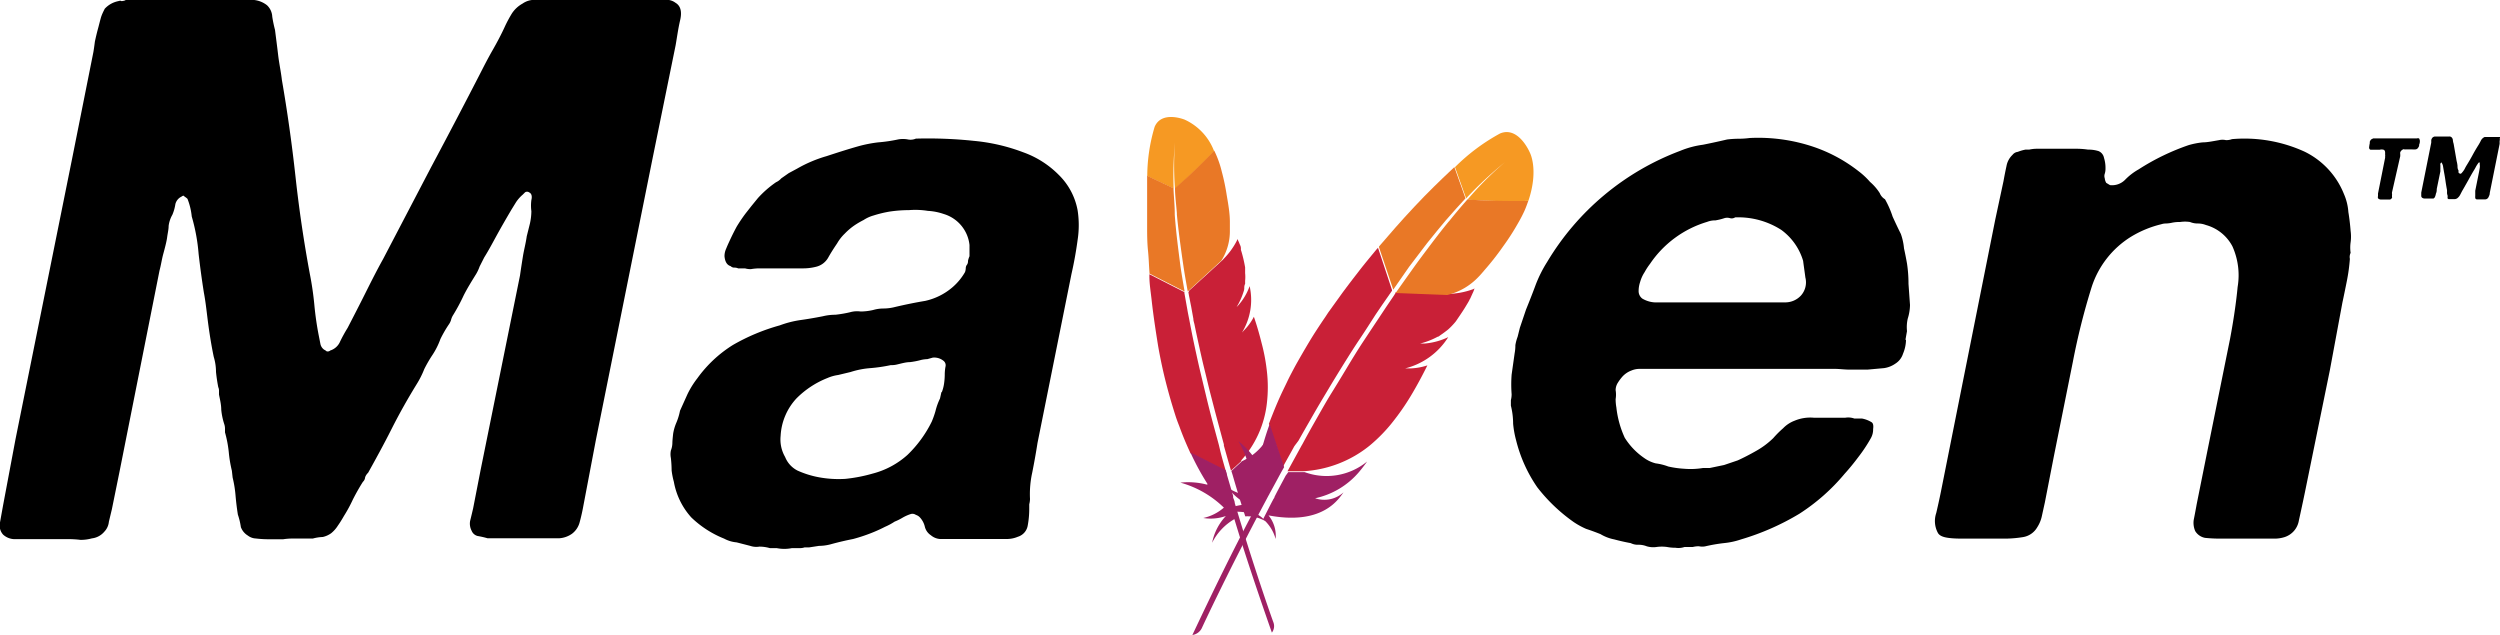 <svg id="Layer_1" data-name="Layer 1" xmlns="http://www.w3.org/2000/svg" xmlns:xlink="http://www.w3.org/1999/xlink" viewBox="0 0 200 50.78"><defs><linearGradient id="linear-gradient" x1="-8427.17" y1="1637.96" x2="-8100.78" y2="1637.96" gradientTransform="matrix(-.02 -.12 -.12 .02 99.22 -893.38)" gradientUnits="userSpaceOnUse"><stop offset=".32" stop-color="#9e2064"/><stop offset=".63" stop-color="#c92037"/><stop offset=".75" stop-color="#cd2335"/><stop offset="1" stop-color="#e97826"/></linearGradient><linearGradient id="linear-gradient-2" x1="-8427.17" y1="1639.15" x2="-8100.78" y2="1639.15" xlink:href="#linear-gradient"/><linearGradient id="linear-gradient-3" x1="-8207.77" y1="1639.36" x2="-8207.77" y2="1639.36" xlink:href="#linear-gradient"/><linearGradient id="linear-gradient-4" x1="-8760.11" y1="1242.94" x2="-8433.71" y2="1242.94" gradientTransform="matrix(.07 -.11 -.11 -.07 882.91 -763.12)" xlink:href="#linear-gradient"/><linearGradient id="linear-gradient-5" x1="-8760.11" y1="1244.13" x2="-8433.71" y2="1244.13" gradientTransform="matrix(.07 -.11 -.11 -.07 882.91 -763.12)" xlink:href="#linear-gradient"/><linearGradient id="linear-gradient-6" x1="-8540.71" y1="1244.34" x2="-8540.71" y2="1244.34" gradientTransform="matrix(.07 -.11 -.11 -.07 882.91 -763.12)" xlink:href="#linear-gradient"/><style>.cls-1{fill:#f69923}.cls-2{fill:none}.cls-3,.cls-4{fill:#be202e}.cls-4{opacity:.35;isolation:isolate}.cls-5{fill:#e97826}.cls-6{fill:#9f2064}.cls-7{fill:#c92037}</style></defs><g id="g7248"><path id="path7258" class="cls-1" d="M92.37 84.76a13.94 13.94 0 00-.59 3.93l2.11 1A28.18 28.18 0 0194 86v-.14.14a24.37 24.37 0 000 3.71 40.87 40.87 0 003.13-3 4.52 4.52 0 00-2.36-2.53s-1.84-.75-2.4.58z" transform="translate(0 -74.61)"/><path id="path7260" class="cls-2" d="M97.86 95.39l-.12.11z" transform="translate(0 -74.61)"/><path id="path7262" class="cls-2" d="M99.15 99.05l-.19.2z" transform="translate(0 -74.61)"/><path id="path7264" class="cls-2" d="M97.94 110.27v-.1l-.52-1.93c-.19-.7-.37-1.39-.54-2.06s-.34-1.38-.49-2-.32-1.37-.46-2-.23-1.05-.33-1.55c0-.17-.07-.33-.1-.5l-.18-1c-.06-.29-.11-.57-.17-.85a2.16 2.16 0 00-.05-.27L95 98l-.21-.1v.07c.07.42.14.85.22 1.27.05.25.1.5.14.75.13.69.27 1.37.42 2.06s.3 1.39.46 2.08.31 1.35.48 2 .32 1.33.5 2 .35 1.37.54 2c0 .15.08.31.12.45.15.54.29 1.07.45 1.59l.33.17.12-.1c-.26-.65-.45-1.33-.63-1.97z" transform="translate(0 -74.61)"/><path id="path7268" class="cls-3" d="M99.69 101l-.31.32.16-.16z" transform="translate(0 -74.61)"/><path id="path7270" class="cls-4" d="M99.69 101l-.31.32.16-.16z" transform="translate(0 -74.61)"/><path id="path7272" class="cls-3" d="M98.91 99.29l.19-.2-.24.24z" transform="translate(0 -74.61)"/><path id="path7274" class="cls-4" d="M98.91 99.29l.19-.2-.24.24z" transform="translate(0 -74.61)"/><path id="path7286" class="cls-5" d="M94.44 95.94c-.09-.7-.18-1.39-.26-2.07s-.15-1.4-.2-2.08v-.12c0-.67-.08-1.32-.1-2l-2.11-1v4c0 .7 0 1.3.07 2s.07 1.16.12 1.76a.17.17 0 000 .07l2.81 1.43c-.12-.67-.23-1.33-.33-1.99z" transform="translate(0 -74.61)"/><path id="path7298" class="cls-6" d="M98.61 112.61q.23.8.48 1.62a1.55 1.55 0 00.07.23c.11.37.22.7.46 1.46a2.8 2.8 0 011.62.39 2.33 2.33 0 00-1.54-.84c1.72-1.15 2.86-2.64 2.7-4.4 0-.16 0-.32-.07-.49a2 2 0 01-1.13 1.71 5.6 5.6 0 00.9-3.51c0-.29-.06-.59-.11-.92a4.51 4.51 0 01-2.62 3.64l-.86.79z" transform="translate(0 -74.61)"/><path id="path7310" class="cls-7" d="M97.51 110.21l-.54-2c-.17-.65-.34-1.32-.5-2l-.48-2c-.16-.69-.31-1.38-.46-2.08s-.28-1.38-.41-2.06c-.05-.25-.1-.49-.14-.74-.08-.43-.15-.85-.23-1.28a.17.17 0 000-.07l-2.8-1.43v.14c0 .63.11 1.28.18 1.92s.16 1.32.26 2 .17 1.12.26 1.68l.06.34c.13.7.27 1.37.42 2s.35 1.38.53 2c.12.41.24.8.36 1.18s.22.63.34.94c.26.72.56 1.43.88 2.12l2.83 1.44c-.15-.52-.29-1-.44-1.59z" transform="translate(0 -74.61)"/><path id="path7322" class="cls-6" d="M95.28 110.91a20.56 20.56 0 001.31 2.4.22.22 0 000 .08 5.89 5.89 0 00-2.16-.17 8.05 8.05 0 013.48 2 3.73 3.73 0 01-1.65.83 3.68 3.68 0 001.81-.16 4.34 4.34 0 00-1.1 2.14 4.54 4.54 0 011.78-1.89c.85 2.82 1.88 5.88 3 9.08a.85.85 0 00.13-.8c-.21-.57-1.56-4.39-3.1-9.57 0-.14-.08-.29-.13-.44v-.13l-.49-1.67c0-.13-.07-.26-.11-.39l-2.83-1.43z" transform="translate(0 -74.61)"/><path id="path7334" class="cls-7" d="M95.07 98a2.56 2.56 0 01.05.27c.06.28.11.57.17.85l.18 1c0 .17.07.33.1.5.1.5.21 1 .33 1.55s.29 1.32.46 2 .32 1.35.49 2 .35 1.36.54 2.06.34 1.27.52 1.93v.1c.18.64.37 1.32.57 2l.86-.79h-.07a8.19 8.19 0 002.08-4.6 11.11 11.11 0 000-2.57 15 15 0 00-.41-2.2c-.17-.68-.37-1.4-.63-2.15a4.18 4.18 0 01-.65.94l-.15.16-.15.16a5 5 0 00.61-3.71 4.59 4.59 0 01-.85 1.47 1.75 1.75 0 01-.19.2 5.36 5.36 0 00.55-1.21 1 1 0 00.06-.25c0-.13 0-.26.07-.39v-.25a3.11 3.11 0 000-.61v-.19V96c-.07-.4-.15-.74-.22-1s-.08-.28-.12-.41a.57.57 0 000-.14c0-.14-.08-.26-.12-.37s-.12-.27-.16-.35a.7.7 0 01-.06.17 5.85 5.85 0 01-1 1.38l.78-.72-.78.72-.11.12-2.69 2.46s-.05.14-.06.14z" transform="translate(0 -74.61)"/><path id="path7346" class="cls-5" d="M94 89.66c0 .59.09 1.25.15 2v.11c.06.64.14 1.33.24 2.09s.18 1.33.29 2.07.22 1.32.34 2l2.69-2.47a4.42 4.42 0 00.68-2.43v-.67c0-.69-.13-1.42-.25-2.12a17.25 17.25 0 00-.4-1.91 7.76 7.76 0 00-.31-1c-.09-.24-.19-.46-.29-.67a42.66 42.66 0 01-3.14 3z" transform="translate(0 -74.61)"/><path id="path7348" class="cls-3" d="M99.54 101.13l-.15.16a1.1 1.1 0 01.15-.16z" transform="translate(0 -74.61)"/><path id="path7350" class="cls-4" d="M99.54 101.13l-.15.16a1.1 1.1 0 01.15-.16z" transform="translate(0 -74.61)"/><path id="path7362" d="M99.54 101.13l-.15.16a1.1 1.1 0 01.15-.16z" transform="translate(0 -74.61)" fill="url(#linear-gradient)"/><path id="path7364" class="cls-3" d="M98.91 99.3z" transform="translate(0 -74.61)"/><path id="path7366" class="cls-4" d="M98.91 99.3z" transform="translate(0 -74.61)"/><path id="path7378" d="M98.91 99.3z" transform="translate(0 -74.61)" fill="url(#linear-gradient-2)"/></g><path id="path4317" d="M10.05 74.61h9.86a2 2 0 011.45.42 1.33 1.33 0 01.42.91A10.32 10.32 0 0022 77c.08.64.17 1.31.25 2s.22 1.31.3 2q.66 3.81 1.09 7.74t1.15 7.8c.16.81.28 1.64.36 2.48a24.25 24.25 0 00.36 2.48l.12.61a.74.74 0 00.31.48.7.7 0 01.18.12.3.3 0 00.3-.06 1.27 1.27 0 00.79-.72 11.87 11.87 0 01.6-1.09c.48-.93.95-1.84 1.39-2.72s.93-1.86 1.45-2.79L34.48 88q2-3.75 3.93-7.5c.33-.65.65-1.27 1-1.88s.71-1.29 1-1.93a10.33 10.33 0 01.54-1 2.4 2.4 0 01.85-.79 1.64 1.64 0 011-.3h10.4a1.2 1.2 0 01.85.24c.4.24.52.71.36 1.39s-.24 1.31-.36 2l-1.85 9.08-4.53 22.5-1 5.26c-.08.44-.18.89-.3 1.33a1.68 1.68 0 01-.61.91 2 2 0 01-1 .36H39a7.26 7.26 0 00-.79-.18.7.7 0 01-.48-.42 1.23 1.23 0 01-.12-.79c.08-.32.16-.66.24-1l.6-3.08 3.15-15.55c.08-.56.16-1.08.24-1.57s.22-1 .3-1.57l.25-1a4.73 4.73 0 00.12-1 3.39 3.39 0 010-.9c.08-.33 0-.53-.18-.61a.28.28 0 00-.33 0l-.18.18a2.91 2.91 0 00-.54.61l-.37.6c-.36.61-.72 1.23-1.08 1.88s-.69 1.29-1.09 1.93l-.37.73a3.29 3.29 0 01-.36.73c-.32.52-.62 1-.91 1.57a15 15 0 01-.84 1.57 1.33 1.33 0 00-.18.42 1.3 1.3 0 01-.19.37 9.85 9.85 0 00-.66 1.15 5.87 5.87 0 01-.63 1.26 10.59 10.59 0 00-.66 1.14 7.23 7.23 0 01-.61 1.21c-.72 1.17-1.39 2.36-2 3.57s-1.23 2.34-1.88 3.51a.94.94 0 00-.24.36.56.56 0 01-.18.37c-.28.44-.54.9-.79 1.39a11.63 11.63 0 01-.72 1.33c-.16.28-.32.54-.49.78a2.48 2.48 0 01-.54.61 1.85 1.85 0 01-.67.3 3.37 3.37 0 00-.78.12h-1.38c-.28 0-.63 0-1 .06h-1.18a8.4 8.4 0 01-1-.06 1.14 1.14 0 01-.66-.24 1.32 1.32 0 01-.55-.67 5.59 5.59 0 00-.24-1c-.08-.49-.14-1-.18-1.45a9.27 9.27 0 00-.24-1.52l-.06-.54a10.34 10.34 0 01-.25-1.51 9.35 9.35 0 00-.3-1.56v-.3a1.13 1.13 0 00-.06-.36 5.33 5.33 0 01-.24-1.15c0-.4-.1-.81-.18-1.21v-.3a.67.67 0 00-.06-.3c-.08-.41-.14-.81-.18-1.21a4.17 4.17 0 00-.18-1.21c-.17-.81-.31-1.66-.43-2.54s-.2-1.76-.36-2.6q-.24-1.51-.42-3.09a14.92 14.92 0 00-.55-3 5.26 5.26 0 00-.34-1.41.94.94 0 00-.24-.18q-.06-.14-.24 0a.9.9 0 00-.49.6 3.51 3.51 0 01-.24.85 2.4 2.4 0 00-.3.9c0 .29-.08.59-.12.91s-.19.89-.31 1.33-.18.89-.3 1.33l-3.2 16.09-.61 3-.24 1a1.32 1.32 0 01-.36.79 1.53 1.53 0 01-1 .54 3.34 3.34 0 01-.91.12 7.77 7.77 0 00-1-.06H1.1a1.39 1.39 0 01-.85-.36 1.09 1.09 0 01-.25-.98l.24-1.33 1-5.32 4.54-22.5 1.69-8.47q.06-.36.12-.84c.08-.37.16-.71.24-1s.16-.63.24-.91.23-.56.31-.72a2 2 0 011.09-.61q.18-.06.24 0a1 1 0 00.3-.06z" transform="translate(0 -74.61)"/><path id="path4319" d="M82.34 115.31a7.39 7.39 0 01-.12 1.33 1.13 1.13 0 01-.79.91 2.27 2.27 0 01-.91.18H75.2a1.26 1.26 0 01-.73-.3 1.14 1.14 0 01-.48-.67 1.64 1.64 0 00-.42-.78.75.75 0 00-.3-.18.48.48 0 00-.43-.06 3.32 3.32 0 00-.66.3 4.3 4.3 0 01-.61.3 4.84 4.84 0 01-.78.42c-.25.13-.51.25-.79.37a13.37 13.37 0 01-1.75.6c-.61.12-1.21.26-1.82.43a3.74 3.74 0 01-.91.12l-.78.12h-.37a1.13 1.13 0 01-.36.06h-.66a3.07 3.07 0 01-1.21 0h-.55a3 3 0 00-.84-.12 1.51 1.51 0 01-.73-.06l-1.09-.28a2.56 2.56 0 01-1-.3 8.1 8.1 0 01-2.63-1.7 5.76 5.76 0 01-1.39-2.84 6.37 6.37 0 01-.18-.91 9.43 9.43 0 00-.06-1 1.51 1.51 0 010-.6 1.7 1.7 0 00.12-.61q0-.18.06-.72a3.68 3.68 0 01.24-.85 4.76 4.76 0 00.31-1l.6-1.33a7.06 7.06 0 01.79-1.27 10.06 10.06 0 012.84-2.66 16.09 16.09 0 013.75-1.57 8.07 8.07 0 011.69-.43c.57-.08 1.15-.18 1.76-.3a4.19 4.19 0 011-.12 9.56 9.56 0 001.17-.2 2.06 2.06 0 01.85-.06 4.57 4.57 0 001-.12 3 3 0 01.84-.12 3.74 3.74 0 00.91-.12c.89-.21 1.7-.37 2.42-.49a5 5 0 002.18-1.09 4.66 4.66 0 001-1.21 1 1 0 00.06-.3.53.53 0 01.06-.24.49.49 0 00.12-.36 1.77 1.77 0 01.12-.37v-.9a2.91 2.91 0 00-2.06-2.48 4.66 4.66 0 00-1.27-.25 6.29 6.29 0 00-1.51-.06 10.38 10.38 0 00-1.57.12 9.47 9.47 0 00-1.27.31 2.83 2.83 0 00-.79.36 6.71 6.71 0 00-.72.42 5 5 0 00-.79.67 3.48 3.48 0 00-.61.78c-.28.41-.52.79-.72 1.15a1.52 1.52 0 01-1 .73 4.22 4.22 0 01-1 .12h-3.5a4.06 4.06 0 00-.67.06 1.56 1.56 0 01-.48-.06h-.55a.67.67 0 00-.3-.06.41.41 0 01-.3-.12c-.28-.08-.45-.34-.49-.79a1.44 1.44 0 01.13-.6c.08-.2.16-.38.24-.55.2-.44.4-.84.6-1.21a12.63 12.63 0 01.73-1.08l.48-.61.49-.6a8.29 8.29 0 011.45-1.27 1.23 1.23 0 00.42-.31l.6-.42.67-.36a10.64 10.64 0 012.36-1c.85-.28 1.69-.55 2.54-.79a10.65 10.65 0 011.57-.31 12.11 12.11 0 001.63-.24 2.18 2.18 0 01.73 0 1.09 1.09 0 00.67-.06 34.78 34.78 0 014.65.18 14.94 14.94 0 013.93.91 7.59 7.59 0 012.85 1.81 5.3 5.3 0 011.51 2.84 7.75 7.75 0 010 2.36c-.12.89-.28 1.8-.49 2.72L83 110.05c-.12.77-.26 1.55-.42 2.36a8 8 0 00-.18 2.12 1.76 1.76 0 01-.06.42v.36zm-7-9.31a3.11 3.11 0 00.18-.67 5.21 5.21 0 00.06-.72 3.48 3.48 0 01.06-.67.45.45 0 00-.18-.48 1.17 1.17 0 00-.84-.24l-.43.12a2.58 2.58 0 00-.48.06 6.11 6.11 0 01-.91.18c-.32 0-.66.1-1 .18a1.82 1.82 0 01-.54.06 12.59 12.59 0 01-1.63.24 6.8 6.8 0 00-1.58.31l-1 .24a3.28 3.28 0 00-.85.24 7.23 7.23 0 00-2.48 1.63 4.75 4.75 0 00-1.27 3 2.8 2.8 0 00.36 1.69 2.08 2.08 0 001 1.09 7.47 7.47 0 001.75.54 8.66 8.66 0 002.06.12 12.38 12.38 0 002.18-.42 6.66 6.66 0 002.8-1.5 9.51 9.51 0 001.94-2.66 7.19 7.19 0 00.3-.85 5 5 0 01.36-1l.12-.54z" transform="translate(0 -74.61)"/><path id="path4323" d="M152.48 101.83a3 3 0 01-.24 1.08 1.44 1.44 0 01-.61.79 2.1 2.1 0 01-.91.36l-1.33.12H148c-.44 0-.84-.06-1.21-.06h-15.6a1.67 1.67 0 00-.67.13 1.85 1.85 0 00-.72.48 3.58 3.58 0 00-.36.48 1.12 1.12 0 00-.19.61 2.18 2.18 0 010 .72 4.06 4.06 0 00.06.67 7.83 7.83 0 00.67 2.42 5.49 5.49 0 001.57 1.63 2.69 2.69 0 00.91.42 4.43 4.43 0 011 .25 7.84 7.84 0 001.27.18 6.11 6.11 0 001.51-.06h.54l1.15-.24 1.09-.37c.44-.2.95-.46 1.51-.78a6.46 6.46 0 001.33-1 8.41 8.41 0 01.79-.79 2.49 2.49 0 01.91-.6 3.24 3.24 0 011.57-.24h2.48a1.45 1.45 0 01.73.06h.6a2.24 2.24 0 01.79.3q.18.12.12.54a1.41 1.41 0 01-.18.73 12.06 12.06 0 01-1 1.51c-.33.44-.69.89-1.09 1.33a15.87 15.87 0 01-3.63 3.21 20 20 0 01-4.66 2.05 6.09 6.09 0 01-1.39.3 13 13 0 00-1.45.25 1.23 1.23 0 01-.54 0 2.05 2.05 0 00-.49.06h-.66a1.52 1.52 0 01-.73.06 3.37 3.37 0 01-.66-.06 3 3 0 00-.85 0 1.82 1.82 0 01-.79-.06 1.76 1.76 0 00-.66-.12 1.25 1.25 0 01-.61-.13c-.44-.08-.88-.18-1.33-.3a3.34 3.34 0 01-1.09-.42c-.4-.16-.78-.3-1.15-.42a6.21 6.21 0 01-1-.55 13.51 13.51 0 01-2.91-2.78 11.45 11.45 0 01-1.69-3.75 7.75 7.75 0 01-.24-1.33 6 6 0 00-.18-1.45v-.43a2 2 0 00.06-.48 10.27 10.27 0 010-1.57l.24-1.7a3.37 3.37 0 00.06-.66 3.46 3.46 0 01.18-.67l.18-.72.49-1.45c.28-.69.54-1.35.78-2a10.22 10.22 0 01.91-1.81 21 21 0 0110.64-8.89 7.24 7.24 0 011.82-.49c.6-.12 1.25-.26 1.93-.42a7.56 7.56 0 01.91-.06 7.43 7.43 0 00.91-.06 13.83 13.83 0 015.14.72 12.22 12.22 0 013.57 1.94 6 6 0 01.91.85 4.06 4.06 0 01.78.9 1 1 0 00.42.49 7.51 7.51 0 01.61 1.39c.2.44.42.91.66 1.39a4.7 4.7 0 01.25 1.15c.08.36.16.76.24 1.21a10.78 10.78 0 01.12 1.63l.12 1.69a3.81 3.81 0 01-.18 1.09 3.05 3.05 0 00-.06 1l-.12.67zm-8.41-3.57a1.58 1.58 0 00.36-1.45c-.08-.61-.14-1-.18-1.33A4.73 4.73 0 00142.5 93a6.38 6.38 0 00-3.69-1 .5.5 0 01-.42.06.78.78 0 00-.43 0 4.74 4.74 0 01-.72.18 1.78 1.78 0 00-.67.12 8.42 8.42 0 00-4.57 3.36 5.07 5.07 0 00-.43.66 2.83 2.83 0 00-.36.79 2.27 2.27 0 00-.12.72.74.74 0 00.3.61 2.2 2.2 0 001.27.3h10.1a1.71 1.71 0 001.31-.54z" transform="translate(0 -74.61)"/><path id="path4325" d="M178.56 85.74a11.56 11.56 0 015.8 1 6.41 6.41 0 013.15 3.38 4.35 4.35 0 01.36 1.46c.08.48.14 1 .18 1.51a3.39 3.39 0 010 .9 3 3 0 000 .85.75.75 0 00-.06.48 14.25 14.25 0 01-.24 1.76c-.12.6-.24 1.19-.36 1.75l-1 5.39-2 9.79c-.16.77-.32 1.51-.48 2.24a1.68 1.68 0 01-1.15 1.33 2.68 2.68 0 01-.85.12h-4.23a11.76 11.76 0 01-1.27-.06 1.17 1.17 0 01-.79-.54 1.63 1.63 0 01-.12-.91c.08-.4.16-.83.24-1.27l.85-4.23 1.82-9c.28-1.5.48-2.87.6-4.12a5.65 5.65 0 00-.42-3.26 3.42 3.42 0 00-2.12-1.7 1.76 1.76 0 00-.66-.12 1.62 1.62 0 01-.61-.12 2.58 2.58 0 00-.79 0 2.85 2.85 0 00-.66.06 2.58 2.58 0 01-.48.06 1.15 1.15 0 00-.37.06 8.48 8.48 0 00-2.42 1 7.41 7.41 0 00-3.14 4 54.37 54.37 0 00-1.51 6l-1.52 7.56-.72 3.69-.24 1.09a2.65 2.65 0 01-.37.9 1.61 1.61 0 01-1.15.79 9.29 9.29 0 01-1.63.12h-3c-.45 0-.89 0-1.33-.06s-.73-.18-.85-.42a2 2 0 01-.12-1.57c.16-.69.3-1.33.42-1.94l1.64-8.22 2.66-13.31.66-3.08c.08-.45.16-.85.24-1.21A1.63 1.63 0 01161 87a.62.62 0 01.42-.24 3.28 3.28 0 01.61-.18h.3a3.07 3.07 0 01.6-.07h3.21a6.59 6.59 0 01.91.07 2.66 2.66 0 01.84.12.73.73 0 01.43.54 2.68 2.68 0 01.12.85 1.33 1.33 0 01-.06.42.55.55 0 000 .36.88.88 0 00.12.37l.3.18A1.46 1.46 0 00170 89a4.77 4.77 0 011.09-.84 18.41 18.41 0 014-1.94 6.56 6.56 0 011.11-.22c.4 0 .85-.1 1.33-.18a1.2 1.2 0 01.54 0 1.28 1.28 0 00.49-.08z" transform="translate(0 -74.61)"/><g id="text9112"><path id="path4328" d="M193.53 85.69s.06.1.06.21a.72.72 0 01-.06.29v.09a.68.68 0 01-.11.19.27.27 0 01-.16.09 1.15 1.15 0 01-.3 0h-.51a.2.2 0 01-.1 0 .11.11 0 00-.1 0 .43.43 0 00-.23.23.34.34 0 000 .14v.17l-.66 2.9a.43.43 0 000 .11.15.15 0 010 .09v.17a.05.05 0 010 .06.26.26 0 01-.15.14H190.52a.32.32 0 01-.28-.1.31.31 0 010-.17v-.21l.57-2.86v-.12a.22.22 0 000-.11v-.17q0-.19-.12-.24a.58.58 0 00-.32 0h-.73a.18.18 0 01-.11-.19 2.3 2.3 0 01.05-.32.69.69 0 000-.13l.06-.12a.28.28 0 01.1-.09l.12-.06h3.5a.25.25 0 01.15 0zm6.44 0a.24.24 0 010 .19v.24l-.79 3.93q0 .14-.06.24a.46.46 0 01-.09.17.3.3 0 01-.26.1h-.62c-.07 0-.12-.06-.13-.11a1 1 0 010-.18v-.21-.19l.31-1.54.05-.29a.82.82 0 000-.26.41.41 0 010-.1.08.08 0 000-.07h-.08a2.7 2.7 0 00-.22.33 4 4 0 01-.2.35c-.15.25-.29.5-.43.76l-.42.74c-.07.11-.13.24-.21.39a.84.84 0 01-.25.3.49.49 0 01-.17.06h-.51a.16.16 0 01-.08-.06.13.13 0 010-.09v-.12a1 1 0 01-.05-.22 2 2 0 000-.24q-.07-.36-.12-.72t-.12-.72l-.07-.41a.72.72 0 00-.14-.36.28.28 0 00-.08.11.31.31 0 000 .12.65.65 0 010 .11v.2a.42.42 0 000 .1v.08l-.29 1.41c0 .1 0 .23-.07.38a.84.84 0 01-.11.32.19.19 0 00-.07.06H194a.33.33 0 01-.24-.07.2.2 0 01-.06-.16v-.24l.8-4v-.21a.54.54 0 01.08-.17.35.35 0 01.2-.11H195.94a.24.24 0 01.18.06.34.34 0 01.11.23 1.24 1.24 0 00.06.29l.12.69.12.69a2.32 2.32 0 01.07.38c0 .12 0 .25.08.37v.16a.13.13 0 00.1.09.09.09 0 00.11 0 .29.29 0 00.08-.08 1.62 1.62 0 00.2-.28 3.07 3.07 0 01.17-.31c.16-.26.32-.53.47-.81s.31-.55.48-.82a3.9 3.9 0 00.19-.35.62.62 0 01.29-.27H200.18z" transform="translate(0 -74.61)"/></g><g id="g4701"><path id="path4710" class="cls-1" d="M120 85.29a15.74 15.74 0 00-3.6 2.69l.89 2.5a30.37 30.37 0 013.11-2.9l.12-.1-.12.1a25.91 25.91 0 00-3 3 47.15 47.15 0 004.87.1c.86-2.56.1-3.9.1-3.9s-.9-2.11-2.37-1.49z" transform="translate(0 -74.61)"/><path id="path4712" class="cls-2" d="M115.93 98.21z" transform="translate(0 -74.61)"/><path id="path4714" class="cls-2" d="M114.07 102.18z" transform="translate(0 -74.61)"/><path id="path4716" class="cls-2" d="M104.17 110.25l.06-.1c.38-.68.74-1.33 1.11-2s.81-1.41 1.21-2.08.82-1.39 1.22-2 .83-1.36 1.24-2l1-1.51.32-.48.61-.92.55-.81.17-.26h-.15l-.09-.25v.06c-.28.4-.56.8-.83 1.21l-.48.71c-.44.66-.88 1.31-1.3 2s-.87 1.36-1.29 2-.82 1.34-1.22 2l-1.18 2c-.4.7-.8 1.39-1.18 2.07l-.25.46-.91 1.63.14.41h.08c.43-.79.81-1.48 1.17-2.14z" transform="translate(0 -74.61)"/><path id="path4720" class="cls-3" d="M113 104.16h-.23a1.76 1.76 0 00.23 0z" transform="translate(0 -74.61)"/><path id="path4722" class="cls-4" d="M113 104.16h-.23a1.76 1.76 0 00.23 0z" transform="translate(0 -74.61)"/><path id="path4737" class="cls-5" d="M112.74 95.94l1.43-1.88q.75-.94 1.5-1.83l.09-.1c.5-.58 1-1.13 1.48-1.65l-.89-2.5-.33.31c-.42.39-.85.81-1.31 1.26s-1 1-1.57 1.61-1 1.08-1.51 1.66-.87 1-1.31 1.51v.06l1.14 3.39z" transform="translate(0 -74.61)"/><path id="path4748" class="cls-6" d="M102.85 112.67c-.29.55-.6 1.11-.89 1.69 0 .08-.09.16-.12.24-.21.39-.38.74-.79 1.54a3.2 3.2 0 011 1.59 2.59 2.59 0 00-.57-1.89c2.3.44 4.4.15 5.67-1.4.11-.14.23-.29.33-.44a2.28 2.28 0 01-2.27.47 6.34 6.34 0 003.52-2.11c.21-.25.42-.52.64-.83a5.11 5.11 0 01-5 .85h-1.31z" transform="translate(0 -74.61)"/><path id="path4759" class="cls-7" d="M103.88 109.86c.38-.68.78-1.37 1.18-2.07s.78-1.33 1.18-2 .81-1.34 1.22-2 .85-1.36 1.28-2 .87-1.33 1.3-2l.48-.71.84-1.21v-.06l-1.12-3.38a1 1 0 01-.1.11c-.46.56-.93 1.12-1.38 1.7s-.92 1.19-1.37 1.8l-1.13 1.57-.21.32c-.45.66-.88 1.31-1.26 1.94s-.82 1.39-1.16 2c-.23.43-.45.84-.64 1.24s-.33.68-.48 1c-.37.8-.69 1.6-1 2.41l1.14 3.41c.29-.54.6-1.08.9-1.63z" transform="translate(0 -74.61)"/><path id="path4770" class="cls-6" d="M101.53 108.65a25.14 25.14 0 00-.86 3v.1a6.44 6.44 0 00-1.6-1.85 9 9 0 011.19 4.4 4.21 4.21 0 01-2-.65 4.08 4.08 0 001.58 1.31 5 5 0 00-2.59.85 5.23 5.23 0 012.94-.1c-1.56 2.94-3.16 6.22-4.8 9.7a1 1 0 00.75-.54c.29-.63 2.23-4.77 5.1-10.16l.25-.47a.54.54 0 00.07-.13c.31-.56.62-1.14.94-1.73l.23-.4-1.14-3.4a.31.31 0 00-.06.07z" transform="translate(0 -74.61)"/><path id="path4781" class="cls-7" d="M111.62 98.09l-.17.26-.55.81-.61.92-.32.48-1 1.51c-.41.63-.82 1.3-1.24 2s-.81 1.34-1.22 2-.8 1.36-1.21 2.08-.73 1.29-1.11 2l-.06.1-1.13 2.06h1.31-.07a9.26 9.26 0 005.33-2.05 12.61 12.61 0 002-2.09 19.15 19.15 0 001.42-2.1c.4-.68.8-1.42 1.2-2.23a4.94 4.94 0 01-1.27.24h-.5a5.7 5.7 0 003.44-2.5 5.42 5.42 0 01-1.85.51h-.39a6 6 0 001.39-.54c.09 0 .17-.1.26-.15l.36-.26.23-.18a5.58 5.58 0 00.48-.49 2.09 2.09 0 00.14-.17l.17-.25c.26-.38.48-.71.65-1 .09-.15.17-.28.24-.41a.71.71 0 01.08-.15l.18-.4a2.25 2.25 0 00.16-.41.51.51 0 01-.18.09 6.22 6.22 0 01-1.87.35h1.2-1.38l-4.09-.12s-.01.08-.02.09z" transform="translate(0 -74.61)"/><path id="path4792" class="cls-5" d="M117.4 90.56c-.44.5-.93 1.07-1.45 1.72l-.09.1c-.46.56-.94 1.18-1.46 1.87s-.92 1.22-1.41 1.91-.87 1.22-1.34 1.89l4.13.16a5.06 5.06 0 002.48-1.43c.17-.17.33-.36.5-.56a21.92 21.92 0 001.49-1.9 18.89 18.89 0 001.19-1.85 11 11 0 00.52-1c.12-.27.21-.53.3-.78-1.62.01-3.59-.01-4.86-.13z" transform="translate(0 -74.61)"/><path id="path4794" class="cls-3" d="M112.72 104.17z" transform="translate(0 -74.61)"/><path id="path4796" class="cls-4" d="M112.72 104.17z" transform="translate(0 -74.61)"/><path id="path4807" d="M112.72 104.17z" transform="translate(0 -74.61)" fill="url(#linear-gradient-4)"/><path id="path4809" class="cls-3" d="M113.67 102.19z" transform="translate(0 -74.61)"/><path id="path4811" class="cls-4" d="M113.67 102.19z" transform="translate(0 -74.61)"/><path id="path4822" d="M113.67 102.19z" transform="translate(0 -74.61)" fill="url(#linear-gradient-5)"/></g></svg>